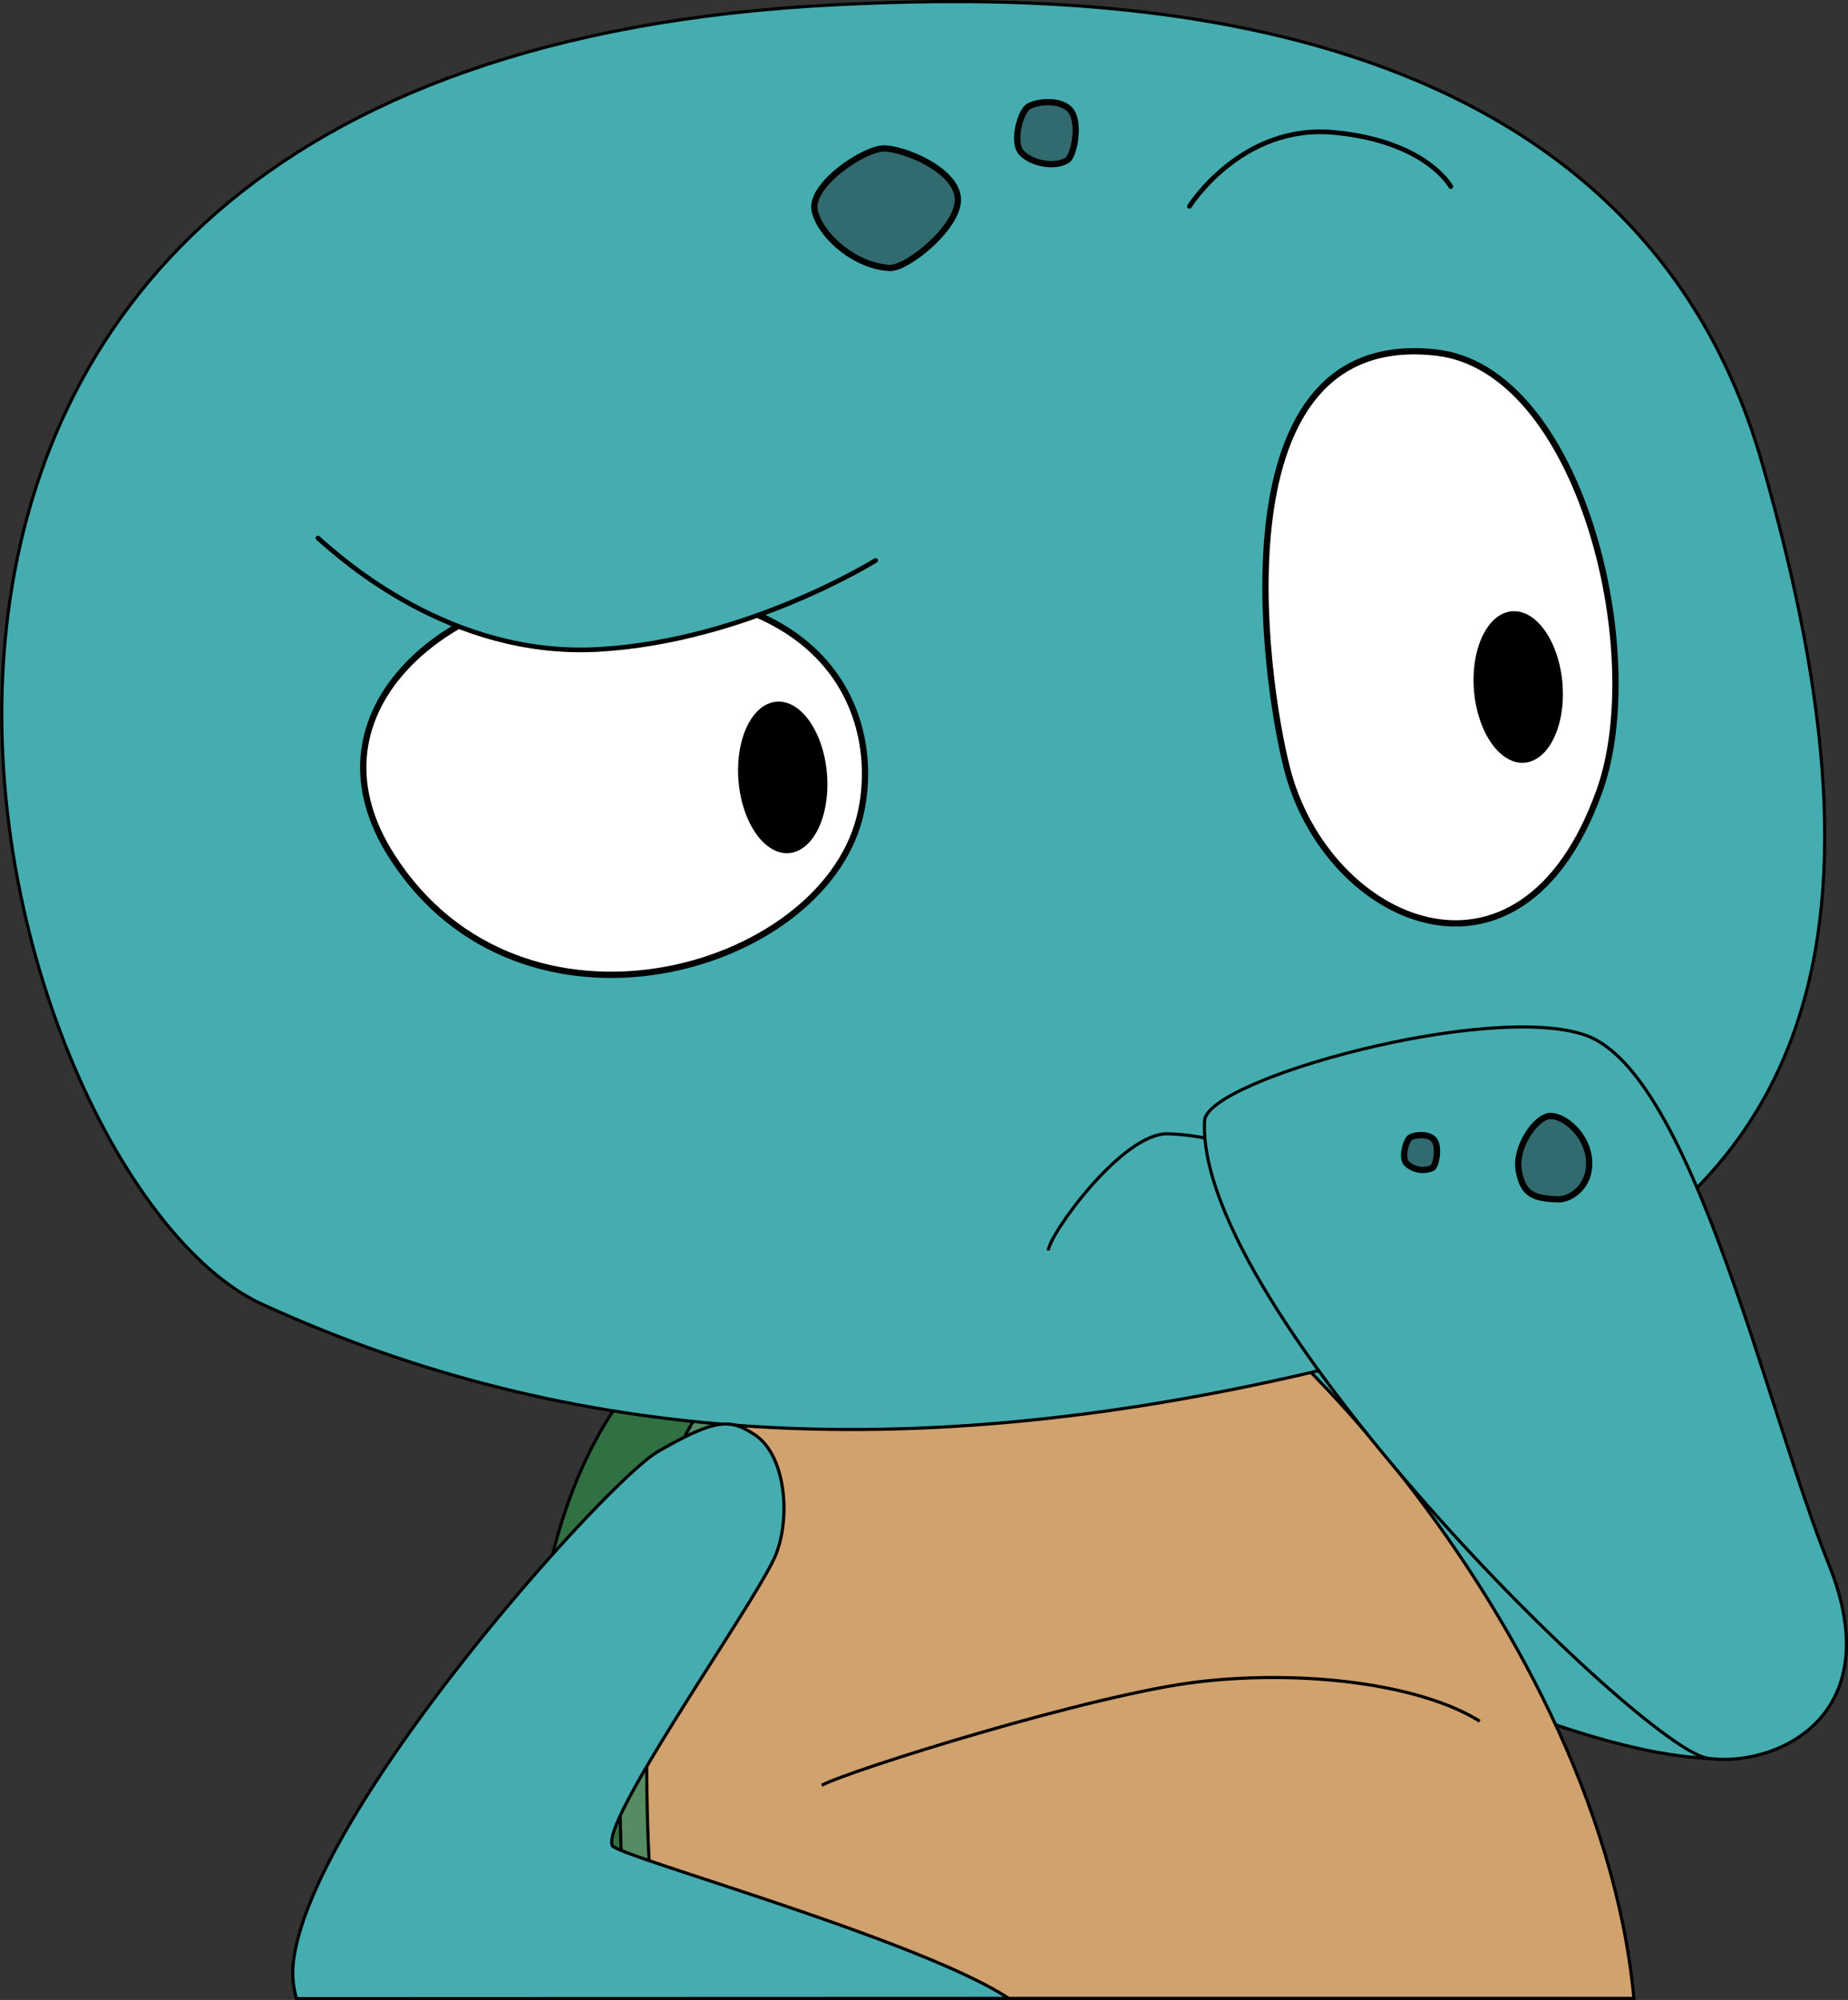 <svg xmlns="http://www.w3.org/2000/svg" viewBox="0 0 294.37 318.5"><rect x="0" y="0" width="294.37" height="318.5" fill="#333333" stroke="none"/><defs><style>.cls-1,.cls-7{fill:#45adb0;}.cls-1,.cls-2,.cls-3,.cls-4,.cls-5,.cls-6,.cls-7{stroke:#000;stroke-miterlimit:10;}.cls-1,.cls-2,.cls-3,.cls-4{stroke-width:0.5px;}.cls-2{fill:#317043;}.cls-3{fill:#568c64;}.cls-4{fill:#d0a26e;}.cls-5{fill:#fff;}.cls-6{fill:#316b6f;}.cls-7{stroke-linecap:round;stroke-width:0.75px;}</style></defs><title>Mistake feedback_Tortuga</title><g id="Layer_2" data-name="Layer 2"><g id="Layer_1-2" data-name="Layer 1"><path class="cls-1" d="M211,199.67c8.14-3.11,80.07,54.42,80.07,62.79s.52,31.92-61.23,5.24S200,203.85,211,199.67Z"/><path class="cls-2" d="M241.19,318.25c-7.07-60.67-67.3-121.33-86.73-120.68-75.73,2.55-72.52,70.1-68.59,120.68Z"/><path class="cls-3" d="M249.45,318.25c-6.57-60.8-64.6-121.72-83.28-121.07-72.89,2.55-69.6,70.45-65.82,121.07Z"/><path class="cls-4" d="M260.27,318.25c-5.75-61.44-67.29-123.69-87-123-76.91,2.58-72.4,72.22-68.41,123Z"/><path class="cls-1" d="M133.7.73c37-1.77,125.21-2.55,146.93,72.82s11.49,123.93-63.88,143.09-130.32,11.5-175-8.94S-52.82,9.67,133.7.73Z"/><path class="cls-5" d="M62.44,136.4c-14.4-22.46,8-40.61,27.92-42.18,43.69-3.45,50.21,21.72,46.57,36C130.65,154.92,83,168.53,62.44,136.4Z"/><path class="cls-5" d="M254.81,125.88c7.85-22.12-3.14-67.12-26-69.73C193.4,52.09,201.32,108,205,122.35,211.24,147,242.29,161.14,254.81,125.88Z"/><ellipse cx="241.84" cy="109.41" rx="7.07" ry="12.1" transform="translate(-8.23 20.4) rotate(-4.75)"/><ellipse cx="124.68" cy="123.8" rx="7.07" ry="12.1" transform="translate(-9.82 10.75) rotate(-4.75)"/><path class="cls-6" d="M141.77,42.67c2.78.1,11.19-6.67,10.8-11.18s-8.64-7.85-11.78-7.85-12,5.88-11,10S136.47,42.48,141.77,42.67Z"/><path class="cls-6" d="M170,25.52c1.07-.65,2.11-5.89.57-7.88S165,16.18,163.77,17s-2.64,5.73-1,7.39S168,26.75,170,25.52Z"/><path class="cls-4" d="M130.91,284.31c4.32-2.35,43.18-14.52,60.05-16.48s35.33.39,44.75,6.28"/><path class="cls-7" d="M50.65,85.69c3.85,3.4,21.15,19.07,44.71,17.73s44.12-14.17,44.12-14.17"/><path class="cls-7" d="M189.46,32.86s8.24-13.15,23-11.77,18.64,8.63,18.64,8.63"/><path class="cls-1" d="M160.67,318.25c-14.12-9.34-62.31-22.67-63.12-24.32-2-4,23.52-39.69,26.1-46.51,2.36-6.22,1.38-15.9-3.53-19-3.77-2.41-5.89-2.68-15.31,2.75-8.27,4.77-55.34,57.3-58.08,81.37a14.61,14.61,0,0,0,.5,5.75Z"/><path class="cls-1" d="M167,199.14c0-2.35,11.78-18.84,19.1-18.58,11,.4,20.41,5.5,23.29,13.61"/><path class="cls-1" d="M191.88,178.47c.34-6.55,45.41-19,60.7-13.6,17,6,28.79,59.65,38.73,84.25S282.41,281.56,272,280,190.31,208.3,191.88,178.47Z"/><path class="cls-6" d="M248.13,191c2,.09,5.24-2,5-6.13s-3.88-7.15-6.15-7.15-5.76,5-5.05,8.77S244.3,190.85,248.13,191Z"/><path class="cls-6" d="M228.16,186c.6-.36,1.16-3.31.29-4.44s-3.18-.84-3.83-.4-1.46,3.21-.54,4.15A3.77,3.77,0,0,0,228.16,186Z"/></g></g></svg>